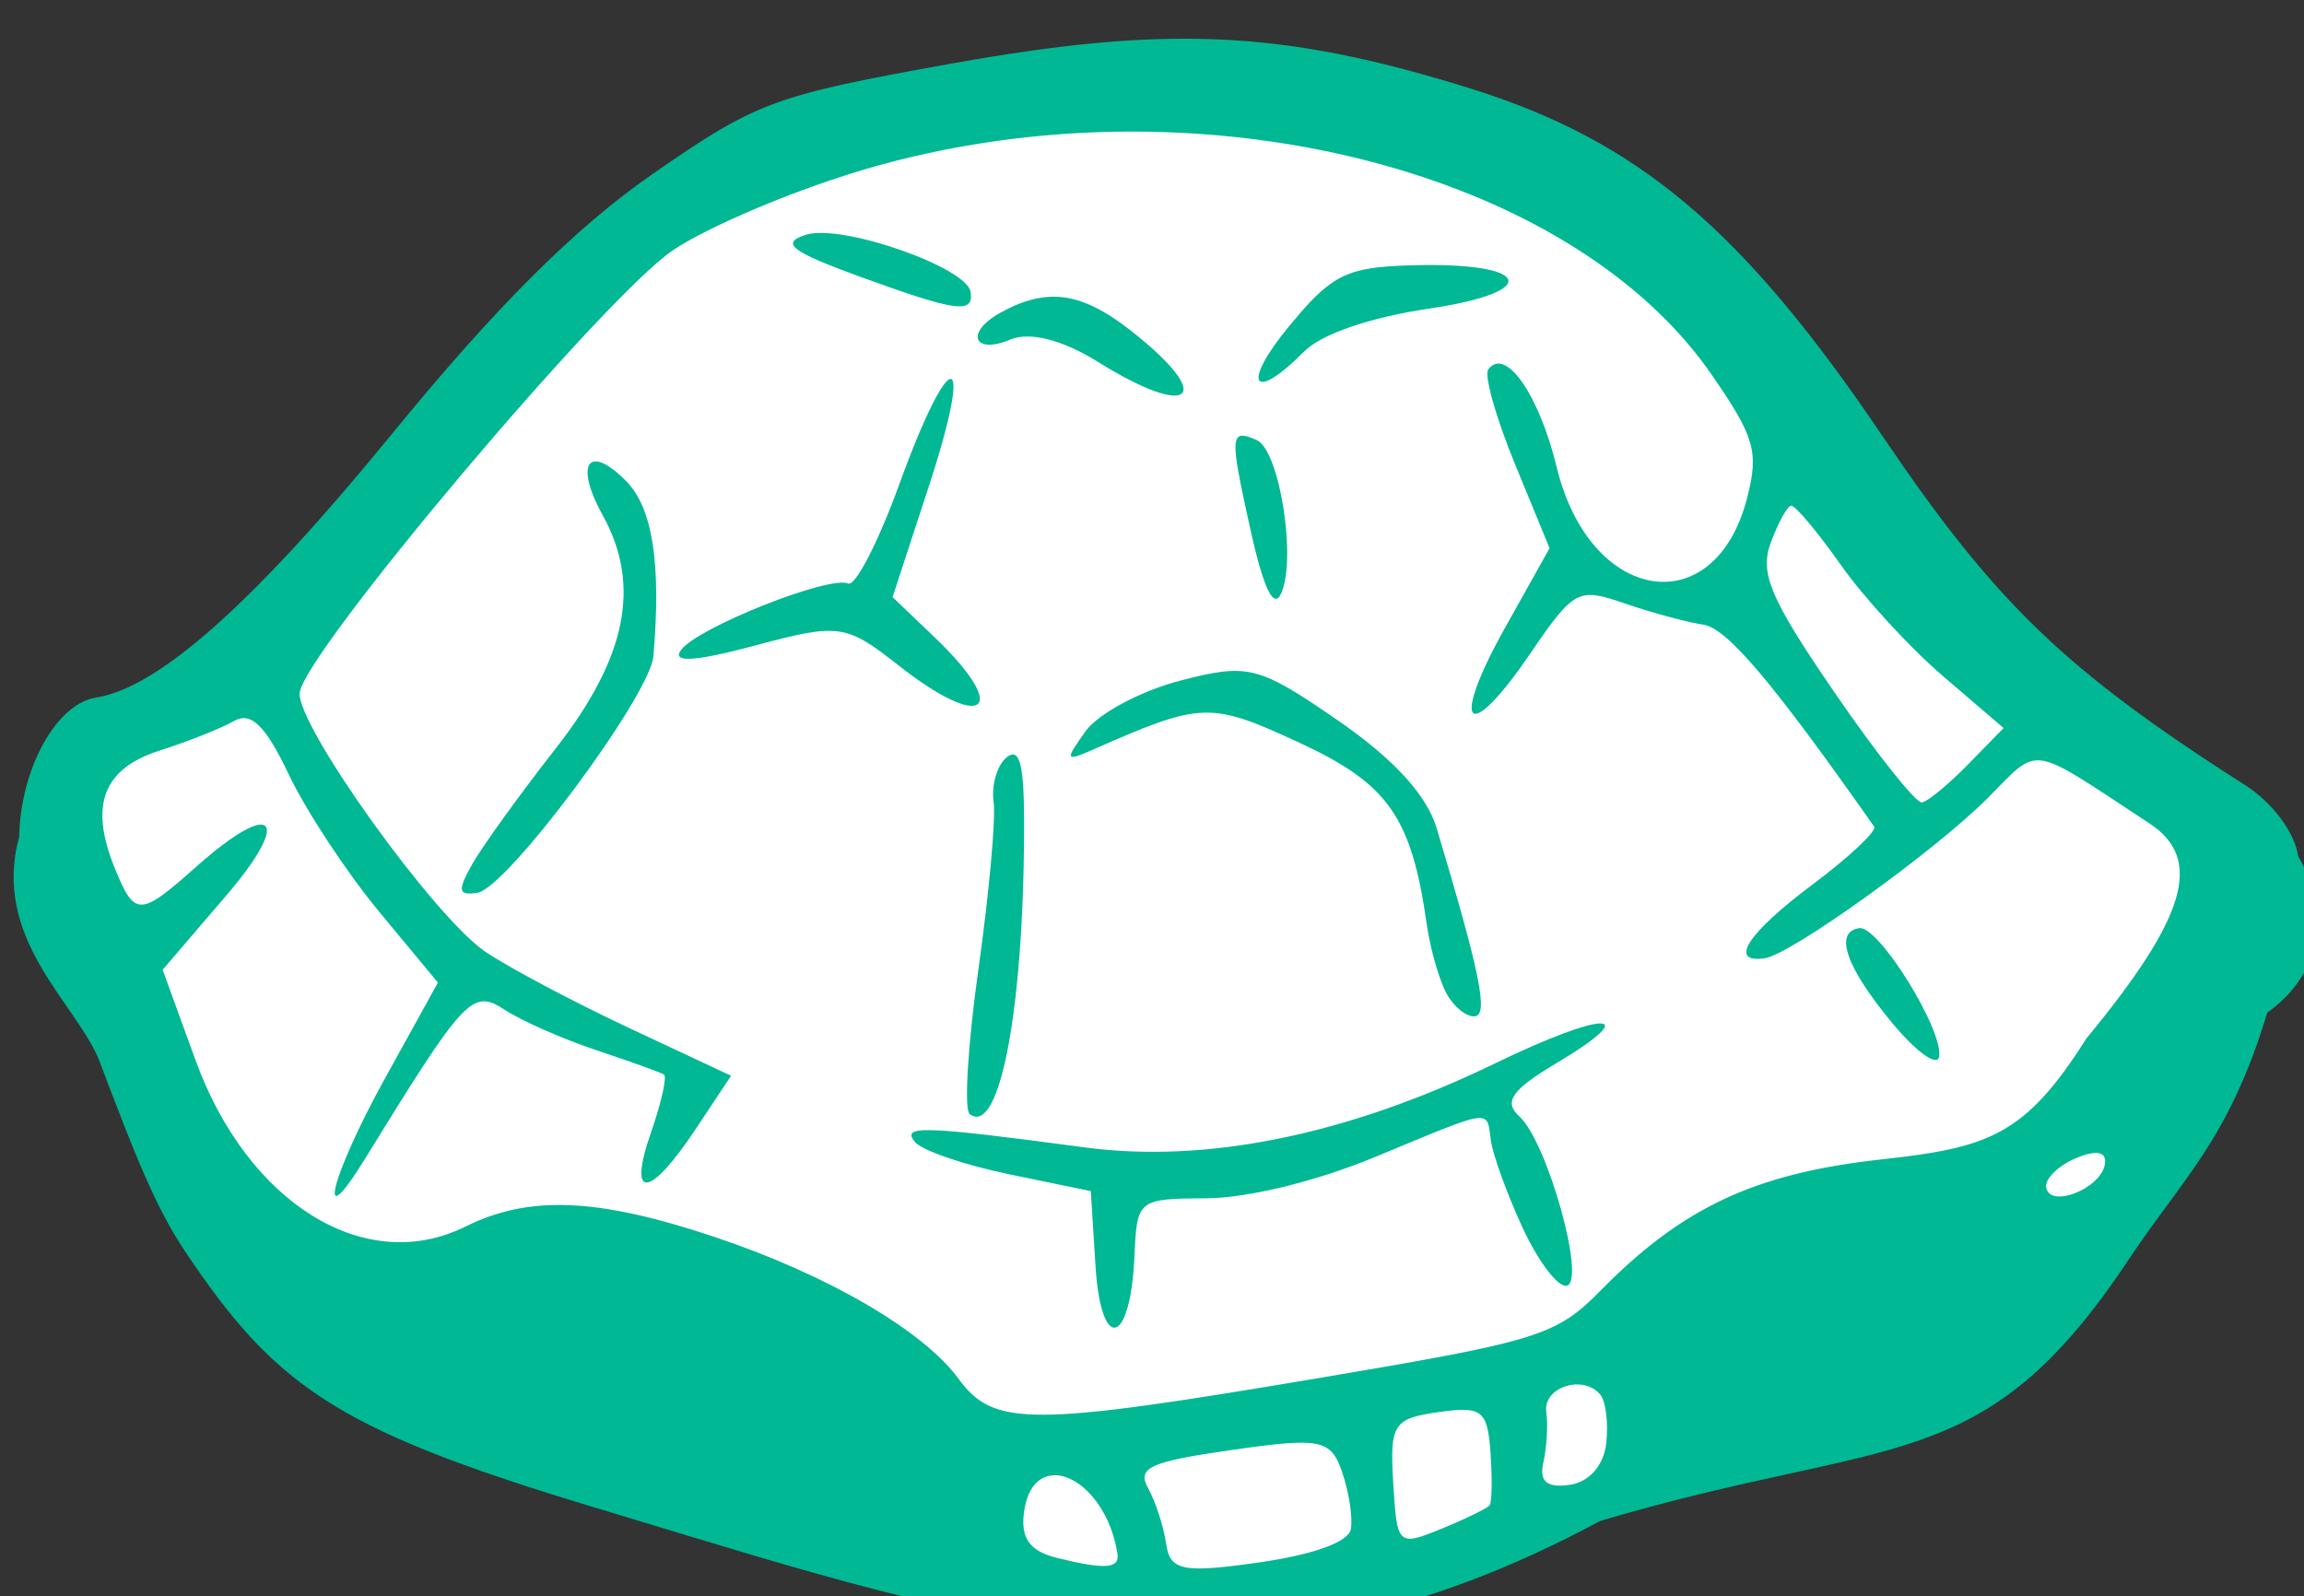 <?xml version="1.0" ?><svg height="123.228mm" viewBox="0 0 177.841 123.228" width="177.841mm" xmlns="http://www.w3.org/2000/svg">
    <rect x="0" y="0" width="177.841" height="123.228" fill="#333333" stroke="none"/>
    <path d="m -6539.997,497.509 c 0,0 -8.862,-34.669 3.545,-41.9 12.407,-7.231 35.686,-12.655 58.728,-31.903 23.042,-19.249 72.553,-69.869 98.668,-82.311 26.114,-12.442 96.895,-22.332 135.299,-13.293 38.404,9.039 93.587,35.094 117.456,69.23 23.869,34.137 50.22,79.333 68.654,101.559 18.434,22.226 42.776,39.667 40.767,53.917 -16.553,22.903 -25.125,42.18 -36.916,66.481 l -5.978,21.359 c -26.414,10.878 -77.404,26.21 -122.537,39.347 0,0 -58.137,15.633 -77.516,16.803 -19.379,1.17 -89.451,-19.674 -89.451,-19.674 -43.459,-39.302 -69.992,-43.956 -120.269,-72.274 -29.462,-15.754 -73.599,-75.392 -70.45,-107.341 z" fill="#FFFFFF" transform="translate(-80.908,69.986) matrix(0.315,-0.045,0.045,0.315,2124.345,-447.856)"/>
    <path d="m -1549.35,4620.348 c -5.931,0 -12.182,0.118 -18.832,0.355 -44.172,1.575 -48.185,2.442 -75.957,16.354 -20.277,10.156 -42.25,26.597 -71.238,53.299 -38.979,35.903 -64.825,53.069 -80.227,53.279 -9.775,0.134 -20.579,14.466 -23.238,30.828 -10.104,23.369 7.706,41.566 11.473,56.09 5.712,25.743 8.82,38.018 14.084,49.004 17.791,37.128 31.391,48.918 94.42,77.92 85.135,39.653 143.213,69.659 236.236,35.502 73.002,-10.755 93.132,3.266 135.803,-44.58 15.962,-17.898 28.231,-25.378 41.81,-54.621 0.078,-0.168 22.908,-9.877 12.782,-36.575 0,-5.761 -4.34,-13.698 -10.283,-18.809 -39.289,-33.779 -53.7,-52.252 -75.131,-96.324 -26.489,-54.473 -48.501,-79.185 -86.846,-97.486 -37.468,-17.881 -63.335,-24.205 -104.856,-24.236 z m -12.992,20.506 c 71.494,-0.471 141.66,32.337 165.756,80.584 8.244,16.507 8.763,20.179 4.351,30.83 -12.073,29.145 -41.406,20.107 -44.689,-13.774 -1.762,-18.18 -8.161,-30.851 -13.092,-25.918 -1.24,1.236 0.185,11.88 3.166,23.648 l 5.422,21.393 -13.371,17.516 c -16.758,21.957 -13.307,27.233 4.85,7.414 13.053,-14.249 13.946,-14.572 24.766,-9.041 6.173,3.158 14.298,6.646 18.059,7.756 5.554,1.638 14.72,16.256 34.08,54.353 0.578,1.135 -7.046,6.49 -16.939,11.893 -17.101,9.343 -22.86,15.982 -13.863,15.982 6.437,0 44.337,-19.771 59.002,-30.781 14.599,-10.96 11.349,-11.952 38.008,11.574 11.821,10.435 5.775,23.736 -22.5,49.502 -18.151,21.32 -27.333,22.861 -53.422,22.016 -30.687,-0.994 -49.353,4.671 -71.797,21.789 -12.28,9.366 -16.561,10.063 -70.08,11.406 -71.886,1.809 -80.376,0.621 -87.24,-12.207 -6.859,-12.815 -27.963,-29.49 -53.598,-42.344 -26.896,-13.489 -43.166,-16.508 -59.625,-11.078 -25.703,8.482 -51.463,-13.018 -59.074,-49.305 l -4.777,-22.775 17.824,-15.646 c 18.753,-16.461 14.677,-21.783 -6.131,-8.004 -15.376,10.183 -16.583,10.039 -19.689,-2.336 -4.029,-16.055 0.572,-24.37 14.809,-26.762 7.076,-1.188 15.566,-3.234 18.865,-4.547 4.391,-1.745 7.416,2.178 11.283,14.635 2.906,9.356 10.554,25.602 16.994,36.098 l 11.709,19.084 -16.006,21.203 c -16.35,21.654 -22.343,36.391 -7.59,18.666 29.693,-35.682 31.63,-37.233 38.727,-31.017 3.713,3.251 13.04,9.055 20.725,12.891 7.685,3.838 14.555,7.482 15.266,8.096 0.711,0.614 -1.582,6.674 -5.094,13.465 -8.042,15.551 -2.695,15.919 10.828,0.74 l 10.344,-11.609 -22.658,-14.844 c -12.462,-8.165 -26.882,-18.66 -32.045,-23.326 -11.105,-10.03 -37.511,-60.669 -35.752,-68.561 2.053,-9.211 86.731,-84.766 104.812,-93.519 9.327,-4.515 31.285,-10.296 48.797,-12.848 10.137,-1.478 20.378,-2.224 30.592,-2.291 z m -46.814,15.963 c -6.681,1.059 -4.305,3.525 11.551,11.996 21.851,11.671 25.949,12.845 25.949,7.438 0,-6.052 -28.555,-20.851 -37.5,-19.434 z m 53.23,23.221 c -2.918,0.166 -6.008,0.923 -9.414,2.231 -9.111,3.497 -7.787,9.192 1.568,6.746 4.934,-1.291 12.518,1.834 20.268,8.355 20.616,17.349 27.253,12.695 9.027,-6.326 -6.658,-6.951 -12.318,-10.455 -18.584,-10.973 -0.94,-0.078 -1.893,-0.089 -2.865,-0.033 z m 81.172,4.231 c -8.199,0.105 -12.509,2.823 -21.475,10.973 -13.686,12.442 -11.668,17.524 2.656,6.691 4.739,-3.584 16.977,-5.91 31.504,-5.99 28.004,-0.149 26.02,-7.757 -2.873,-11.012 -3.914,-0.442 -7.079,-0.697 -9.812,-0.662 z m -104.662,12.145 c -1.611,-0.341 -7.354,7.375 -15.908,23.424 -7.042,13.213 -14.126,23.204 -15.742,22.207 -4.287,-2.65 -37.75,5.42 -42.432,10.232 -2.729,2.805 2.958,3.267 17.965,1.459 20.862,-2.519 22.543,-2.038 33.684,9.637 18.326,19.205 25.711,14.909 9.594,-5.58 l -8.623,-10.963 12.578,-25.508 c 7.975,-16.172 10.496,-24.568 8.885,-24.908 z m -88.377,7.609 c -2.653,-0.059 -3.068,4.834 0.111,13.195 6.894,18.136 0.897,35.031 -19.326,54.451 -10.29,9.881 -21.104,21.109 -24.029,24.951 -4.464,5.863 -4.416,6.986 0.297,6.986 7.165,0 48.22,-41.368 50.398,-50.785 5.087,-21.983 4.911,-35.674 -0.551,-43.027 -2.911,-3.92 -5.308,-5.736 -6.9,-5.771 z m 156.211,16.012 c -2.568,-0.046 -2.397,5.28 -1.008,23.24 1.112,14.388 2.825,19.675 5.172,15.969 4.935,-7.791 4.49,-34.478 -0.627,-37.643 -1.521,-0.94 -2.681,-1.551 -3.537,-1.566 z m 129.619,35.664 c 0.976,0 5.414,7.138 9.863,15.859 4.45,8.722 13.815,22.377 20.811,30.346 l 12.719,14.484 -9.75,7.496 c -5.363,4.119 -10.94,7.528 -12.396,7.578 -1.457,0.049 -9.235,-13.234 -17.283,-29.523 -12.115,-24.519 -13.867,-31.048 -10.185,-37.928 2.446,-4.573 5.247,-8.312 6.223,-8.312 z m -142.269,20.352 c -2.85,-0.073 -6.144,0.219 -10.332,0.691 -9.875,1.113 -20.911,5.112 -24.527,8.885 -6.132,6.399 -6.038,6.708 1.408,4.625 27.404,-7.671 29.541,-7.437 49.322,5.381 20.116,13.034 24.535,21.695 24.535,48.068 0,6.136 1.091,13.995 2.424,17.469 1.332,3.472 4.049,6.316 6.035,6.316 3.283,0 2.667,-10.301 -2.781,-46.498 -1.26,-8.365 -7.997,-18.19 -20.176,-29.416 -12.796,-11.794 -17.359,-15.302 -25.908,-15.521 z m -53.648,12.707 c -0.335,0.064 -0.711,0.229 -1.131,0.488 -2.541,1.571 -4.621,6.138 -4.621,10.154 0,4.012 -4.215,21.848 -9.367,39.633 -5.152,17.789 -8.344,33.363 -7.096,34.611 6.585,6.585 17.072,-24.806 23.271,-69.662 1.548,-11.196 1.285,-15.673 -1.057,-15.225 z m 197.801,70.74 c -6.304,0 -4.566,8.913 4.674,23.955 4.72,7.686 9.248,12.048 10.06,9.697 2.092,-6.054 -9.993,-33.652 -14.734,-33.652 z m -65.477,14 c -3.048,-0.436 -12.552,1.478 -26.699,6.004 -37.807,12.095 -72.624,14.179 -101.396,6.07 -38.203,-10.764 -43.357,-11.665 -40.531,-7.096 1.415,2.29 11.114,7.237 21.553,10.988 l 18.979,6.826 -1.44,18.043 c -1.699,21.278 5.655,20.563 9.69,-0.941 2.534,-13.507 2.804,-13.67 19.322,-11.406 9.933,1.362 26.959,-0.318 41.822,-4.127 30.471,-7.805 28.416,-7.814 28.416,0.1 0,3.591 2.082,13.472 4.625,21.961 2.543,8.491 6.381,15.434 8.527,15.434 4.977,0 0.399,-35.211 -5.502,-42.322 -3.333,-4.016 -0.919,-6.62 10.598,-11.432 11.676,-4.879 15.085,-7.666 12.037,-8.102 z m 113.057,48.062 c 2.839,-0.178 4.014,0.896 3.272,3.129 -1.911,5.74 -14.867,8.738 -14.867,3.438 0,-2.102 3.694,-4.785 8.211,-5.969 1.306,-0.341 2.439,-0.538 3.385,-0.598 z m -131.58,37.785 v 0 c 2.282,0.171 4.502,1.206 5.771,3.26 1.121,1.814 1.018,7.203 -0.231,11.975 -1.371,5.243 -5.415,8.68 -10.215,8.68 -5.607,0 -7.233,-1.859 -5.523,-6.314 1.333,-3.474 2.424,-8.865 2.424,-11.979 0,-3.791 3.969,-5.906 7.771,-5.621 z m -33.719,1.957 c 10.717,0 11.89,1.207 11.158,11.465 -0.45,6.307 -1.351,11.996 -2.004,12.65 -0.652,0.651 -6.245,2.457 -12.428,4.008 -11.015,2.765 -11.216,2.512 -9.973,-12.652 1.168,-14.246 2.217,-15.471 13.246,-15.471 z m -94.543,1.963 c 5.908,0.589 12.427,8.976 12.646,20.994 0.068,3.719 -3.484,3.473 -14.605,-1.01 -6.224,-2.509 -8.066,-5.819 -6.521,-11.723 1.611,-6.161 4.936,-8.615 8.48,-8.262 z m 43.748,0.033 c 21.748,0 24.073,0.827 25.66,9.133 0.959,5.025 1.02,11.312 0.133,13.975 -0.999,2.996 -9.845,4.838 -23.236,4.838 -18.656,0 -21.625,-1.052 -21.625,-7.656 0,-4.214 -1.091,-10.501 -2.424,-13.975 -2.044,-5.326 1.325,-6.314 21.492,-6.314 z" fill="#00B894" transform="translate(-80.908,69.986) matrix(0.315,-0.045,0.045,0.315,2124.345,-447.856) translate(-4730.569,-4305.399)"/>
</svg>